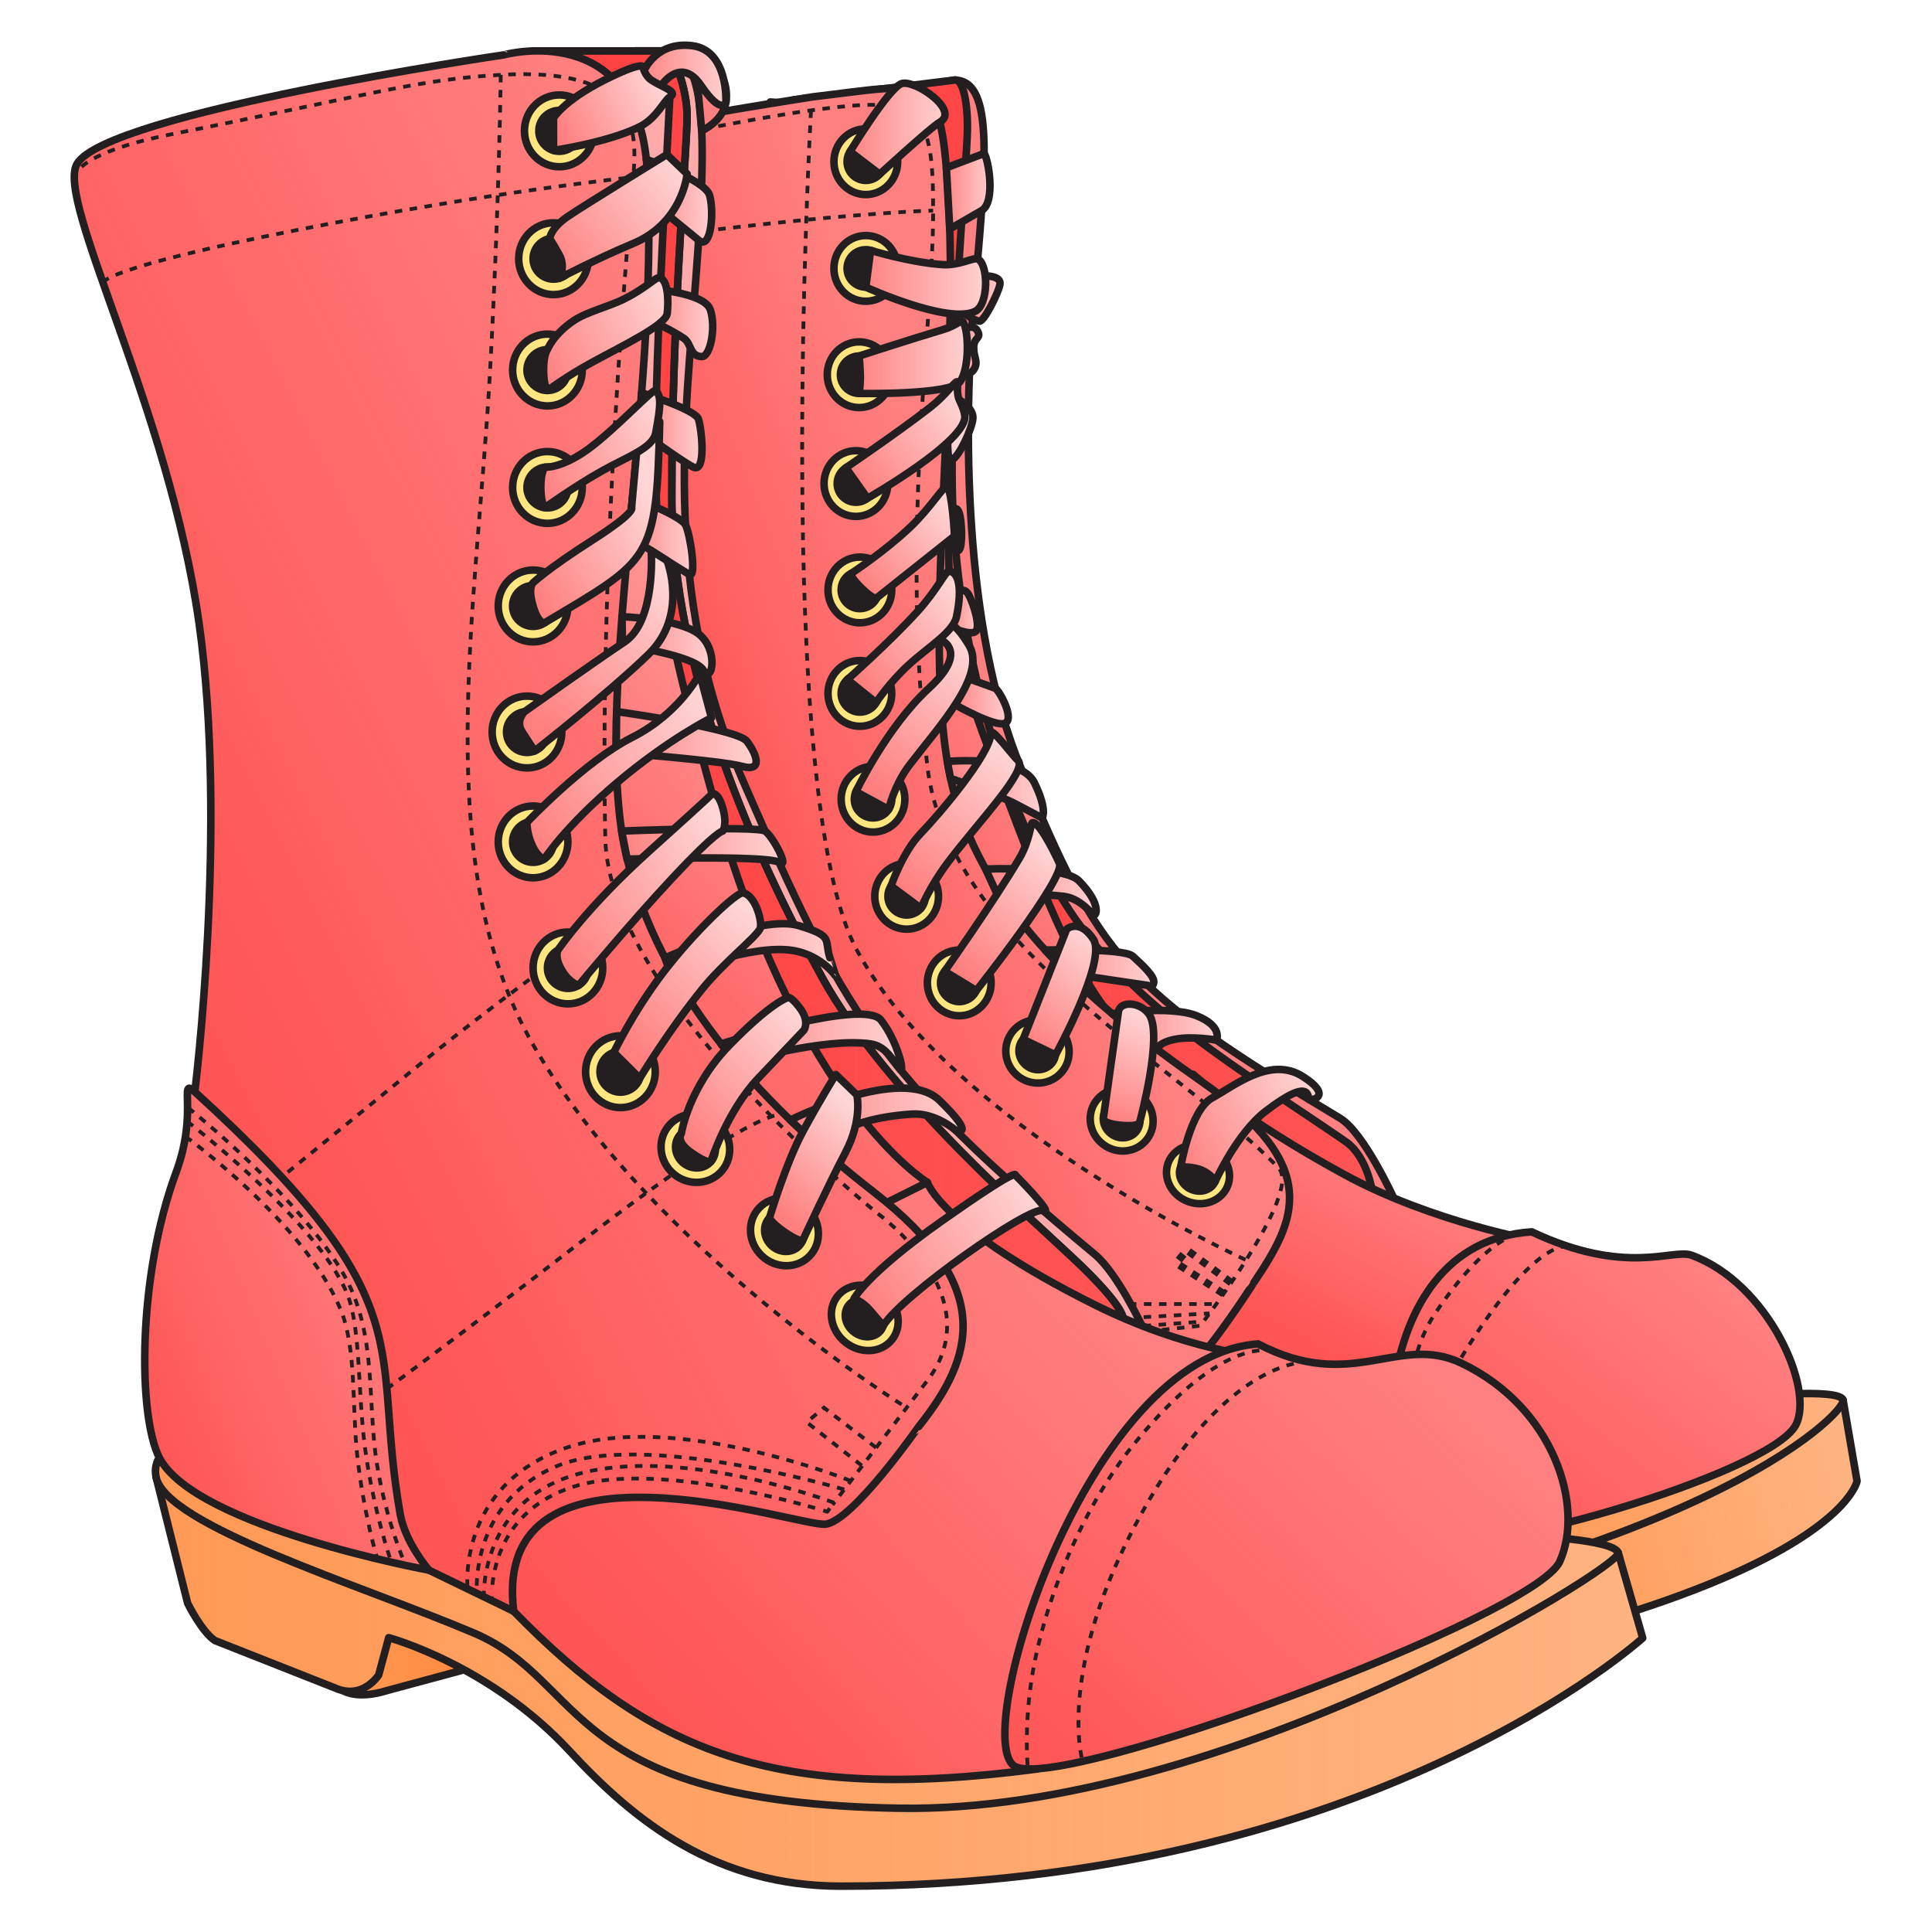 <svg xmlns="http://www.w3.org/2000/svg" xmlns:xlink="http://www.w3.org/1999/xlink" viewBox="0 0 256 256">
    <defs>
        <linearGradient id="innoGrad2">
            <stop offset="0" stop-color="#ff2a2a" stop-opacity=".502"/>
            <stop offset="1" stop-color="#ff2a2a" stop-opacity="0"/>
        </linearGradient>
        <linearGradient id="innoGrad1">
            <stop offset="0" stop-color="#ff7f2a" stop-opacity=".502"/>
            <stop offset="1" stop-color="#ff7f2a" stop-opacity="0"/>
        </linearGradient>
        <linearGradient id="linearGradient1128" x1="196.079" x2="236.37" y1="207.814" y2="197.018" gradientUnits="userSpaceOnUse" xlink:href="#innoGrad1"/>
        <linearGradient id="linearGradient1151" x1="194.625" x2="234.25" y1="191.868" y2="181.25" gradientUnits="userSpaceOnUse" xlink:href="#innoGrad1"/>
        <linearGradient id="linearGradient1197" x1="111.976" x2="180.195" y1="96.558" y2="96.558" gradientUnits="userSpaceOnUse" xlink:href="#innoGrad2"/>
        <linearGradient id="linearGradient1220" x1="187.256" x2="198.125" y1="182.18" y2="161.747" gradientUnits="userSpaceOnUse" xlink:href="#innoGrad2"/>
        <linearGradient id="linearGradient1243" x1="190.162" x2="216.335" y1="197.751" y2="164.453" gradientUnits="userSpaceOnUse" xlink:href="#innoGrad2"/>
        <linearGradient id="linearGradient1266" x1="125.831" x2="159.375" y1="107.9" y2="93.134" gradientUnits="userSpaceOnUse" xlink:href="#innoGrad2"/>
        <linearGradient id="linearGradient1289" x1="111.746" x2="146.747" y1="134.595" y2="120.954" gradientUnits="userSpaceOnUse" xlink:href="#innoGrad2"/>
        <linearGradient id="linearGradient1312" x1="129.702" x2="135.763" y1="41" y2="41" gradientUnits="userSpaceOnUse" xlink:href="#innoGrad2"/>
        <linearGradient id="linearGradient1359" x1="131.852" x2="136.929" y1="53.455" y2="53.455" gradientUnits="userSpaceOnUse" xlink:href="#innoGrad2"/>
        <linearGradient id="linearGradient1361" x1="131.645" x2="134.462" y1="59.602" y2="59.602" gradientUnits="userSpaceOnUse" xlink:href="#innoGrad2"/>
        <linearGradient id="linearGradient1363" x1="130.402" x2="132.467" y1="80.276" y2="80.276" gradientUnits="userSpaceOnUse" xlink:href="#innoGrad2"/>
        <linearGradient id="linearGradient1365" x1="130.245" x2="134.306" y1="89.783" y2="89.783" gradientUnits="userSpaceOnUse" xlink:href="#innoGrad2"/>
        <linearGradient id="linearGradient1367" x1="130.728" x2="137.886" y1="100.194" y2="100.194" gradientUnits="userSpaceOnUse" xlink:href="#innoGrad2"/>
        <linearGradient id="linearGradient1369" x1="129.811" x2="141.959" y1="110.401" y2="110.401" gradientUnits="userSpaceOnUse" xlink:href="#innoGrad2"/>
        <linearGradient id="linearGradient1371" x1="134.255" x2="148.089" y1="122.275" y2="122.275" gradientUnits="userSpaceOnUse" xlink:href="#innoGrad2"/>
        <linearGradient id="linearGradient1373" x1="141.158" x2="154.779" y1="131.156" y2="131.156" gradientUnits="userSpaceOnUse" xlink:href="#innoGrad2"/>
        <linearGradient id="linearGradient1375" x1="148.948" x2="162.125" y1="138.302" y2="138.302" gradientUnits="userSpaceOnUse" xlink:href="#innoGrad2"/>
        <linearGradient id="linearGradient1406" x1="157.388" x2="173.264" y1="154.231" y2="145.05" gradientUnits="userSpaceOnUse" xlink:href="#innoGrad2"/>
        <linearGradient id="linearGradient1467" x1="148.419" x2="153.27" y1="148.556" y2="136.542" gradientUnits="userSpaceOnUse" xlink:href="#innoGrad2"/>
        <linearGradient id="linearGradient1469" x1="139.11" x2="147.648" y1="139.403" y2="127.649" gradientUnits="userSpaceOnUse" xlink:href="#innoGrad2"/>
        <linearGradient id="linearGradient1471" x1="131.949" x2="142.644" y1="131.469" y2="117.638" gradientUnits="userSpaceOnUse" xlink:href="#innoGrad2"/>
        <linearGradient id="linearGradient1473" x1="125.727" x2="137.539" y1="122.121" y2="106.256" gradientUnits="userSpaceOnUse" xlink:href="#innoGrad2"/>
        <linearGradient id="linearGradient1475" x1="122.055" x2="132.831" y1="109.935" y2="94.342" gradientUnits="userSpaceOnUse" xlink:href="#innoGrad2"/>
        <linearGradient id="linearGradient1477" x1="120.252" x2="131.713" y1="97.736" y2="87.578" gradientUnits="userSpaceOnUse" xlink:href="#innoGrad2"/>
        <linearGradient id="linearGradient1479" x1="120.56" x2="130.902" y1="86.618" y2="77.999" gradientUnits="userSpaceOnUse" xlink:href="#innoGrad2"/>
        <linearGradient id="linearGradient1481" x1="119.54" x2="131.713" y1="74.205" y2="65.225" gradientUnits="userSpaceOnUse" xlink:href="#innoGrad2"/>
        <linearGradient id="linearGradient1483" x1="119.583" x2="133.139" y1="60.281" y2="60.281" gradientUnits="userSpaceOnUse" xlink:href="#innoGrad2"/>
        <linearGradient id="linearGradient1485" x1="120.355" x2="135.261" y1="51.57" y2="51.57" gradientUnits="userSpaceOnUse" xlink:href="#innoGrad2"/>
        <linearGradient id="linearGradient1487" x1="118.531" x2="130.544" y1="33.74" y2="33.74" gradientUnits="userSpaceOnUse" xlink:href="#innoGrad2"/>
        <linearGradient id="linearGradient1525" x1="73.423" x2="60.192" y1="212.482" y2="214.975" gradientUnits="userSpaceOnUse" xlink:href="#innoGrad1"/>
        <linearGradient id="linearGradient1548" x1="38" x2="211.501" y1="213.916" y2="213.916" gradientUnits="userSpaceOnUse" xlink:href="#innoGrad1"/>
        <linearGradient id="linearGradient1571" x1="37.94" x2="208.681" y1="205.769" y2="205.769" gradientUnits="userSpaceOnUse" xlink:href="#innoGrad1"/>
        <linearGradient id="linearGradient1594" x1="81.749" x2="151.187" y1="101.399" y2="101.399" gradientUnits="userSpaceOnUse" xlink:href="#innoGrad2"/>
        <linearGradient id="linearGradient1617" x1="99.236" x2="150.689" y1="219.405" y2="171.73" gradientUnits="userSpaceOnUse" xlink:href="#innoGrad2"/>
        <linearGradient id="linearGradient1640" x1="139.663" x2="184.443" y1="224.068" y2="176.784" gradientUnits="userSpaceOnUse" xlink:href="#innoGrad2"/>
        <linearGradient id="linearGradient1671" x1="96.091" x2="128.5" y1="126.386" y2="98.198" gradientUnits="userSpaceOnUse" xlink:href="#innoGrad2"/>
        <linearGradient id="linearGradient1694" x1="53.085" x2="132.645" y1="155.396" y2="115.243" gradientUnits="userSpaceOnUse" xlink:href="#innoGrad2"/>
        <linearGradient id="linearGradient1717" x1="38.5" x2="73.543" y1="190.166" y2="175.535" gradientUnits="userSpaceOnUse" xlink:href="#innoGrad2"/>
        <linearGradient id="linearGradient1770" x1="94.375" x2="105.131" y1="27.549" y2="27.549" gradientUnits="userSpaceOnUse" xlink:href="#innoGrad2"/>
        <linearGradient id="linearGradient1772" x1="111.597" x2="132.533" y1="148.556" y2="148.556" gradientUnits="userSpaceOnUse" xlink:href="#innoGrad2"/>
        <linearGradient id="linearGradient1774" x1="103.559" x2="125.517" y1="139.704" y2="139.704" gradientUnits="userSpaceOnUse" xlink:href="#innoGrad2"/>
        <linearGradient id="linearGradient1776" x1="97.063" x2="117.85" y1="129.043" y2="129.043" gradientUnits="userSpaceOnUse" xlink:href="#innoGrad2"/>
        <linearGradient id="linearGradient1778" x1="92.026" x2="111.724" y1="116.988" y2="116.988" gradientUnits="userSpaceOnUse" xlink:href="#innoGrad2"/>
        <linearGradient id="linearGradient1780" x1="91.39" x2="108.636" y1="104.624" y2="104.624" gradientUnits="userSpaceOnUse" xlink:href="#innoGrad2"/>
        <linearGradient id="linearGradient1782" x1="92.068" x2="103.51" y1="93.674" y2="93.674" gradientUnits="userSpaceOnUse" xlink:href="#innoGrad2"/>
        <linearGradient id="linearGradient1784" x1="92.87" x2="101.278" y1="81.004" y2="81.004" gradientUnits="userSpaceOnUse" xlink:href="#innoGrad2"/>
        <linearGradient id="linearGradient1786" x1="94.344" x2="102.352" y1="68.733" y2="68.733" gradientUnits="userSpaceOnUse" xlink:href="#innoGrad2"/>
        <linearGradient id="linearGradient1788" x1="95.086" x2="103.594" y1="56.251" y2="56.251" gradientUnits="userSpaceOnUse" xlink:href="#innoGrad2"/>
        <linearGradient id="linearGradient1790" x1="94.89" x2="103.48" y1="42.1" y2="42.1" gradientUnits="userSpaceOnUse" xlink:href="#innoGrad2"/>
        <linearGradient id="linearGradient1846" x1="85.343" x2="97.122" y1="34.214" y2="28.75" gradientUnits="userSpaceOnUse" xlink:href="#innoGrad2"/>
        <linearGradient id="linearGradient1848" x1="85.292" x2="100.124" y1="51.101" y2="38.999" gradientUnits="userSpaceOnUse" xlink:href="#innoGrad2"/>
        <linearGradient id="linearGradient1850" x1="83.379" x2="98.794" y1="61.934" y2="54.477" gradientUnits="userSpaceOnUse" xlink:href="#innoGrad2"/>
        <linearGradient id="linearGradient1852" x1="82.818" x2="97.446" y1="88.498" y2="79.413" gradientUnits="userSpaceOnUse" xlink:href="#innoGrad2"/>
        <linearGradient id="linearGradient1854" x1="82.65" x2="96.767" y1="74.578" y2="66.035" gradientUnits="userSpaceOnUse" xlink:href="#innoGrad2"/>
        <linearGradient id="linearGradient1856" x1="83.308" x2="97.203" y1="102.869" y2="85.785" gradientUnits="userSpaceOnUse" xlink:href="#innoGrad2"/>
        <linearGradient id="linearGradient1858" x1="81.719" x2="102.093" y1="116.141" y2="100.141" gradientUnits="userSpaceOnUse" xlink:href="#innoGrad2"/>
        <linearGradient id="linearGradient1860" x1="85.127" x2="104.258" y1="129.066" y2="115.243" gradientUnits="userSpaceOnUse" xlink:href="#innoGrad2"/>
        <linearGradient id="linearGradient1862" x1="93.153" x2="107.406" y1="139.945" y2="124.894" gradientUnits="userSpaceOnUse" xlink:href="#innoGrad2"/>
        <linearGradient id="linearGradient1864" x1="99.453" x2="113.166" y1="150.333" y2="136.627" gradientUnits="userSpaceOnUse" xlink:href="#innoGrad2"/>
        <linearGradient id="linearGradient1866" x1="110.945" x2="120.43" y1="159.511" y2="148.392" gradientUnits="userSpaceOnUse" xlink:href="#innoGrad2"/>
        <linearGradient id="linearGradient1868" x1="121.375" x2="141.131" y1="170.875" y2="158.171" gradientUnits="userSpaceOnUse" xlink:href="#innoGrad2"/>
    </defs>
    <g stroke-width=".875">
        <path fill="#ffb380" d="M94.31 178.633l-13.626 19.976s13.429 3.252 23.989 13.534c8.71 8.479 19.535 18.06 35.983 16.102 101.929-12.133 105.493-31.926 105.493-31.926l-1.85-10.764z"/>
        <path fill="url(#linearGradient1128)" stroke="#231f20" stroke-linejoin="round" stroke-miterlimit="10" d="M102.95 175.19l-11.928 17.487s11.756 2.847 21 11.848c7.625 7.423 17.101 15.81 31.5 14.096C232.75 208 235.87 190.673 235.87 190.673l-1.62-9.423z" transform="matrix(1.142 0 0 1.142 -23.294 -21.488)"/>
        <path fill="#ffb380" d="M231.58 185.154s12.194-1.24 12.718.401c.522 1.642-19.562 22.418-95.932 33.398-44.247 6.362-41.267-15.117-56.425-20.91-15.084-5.762 139.638-12.889 139.638-12.889z"/>
        <path fill="url(#linearGradient1151)" stroke="#231f20" stroke-linejoin="round" stroke-miterlimit="10" d="M223.116 180.899s10.675-1.086 11.134.351c.457 1.437-17.125 19.625-83.979 29.237-38.734 5.569-36.125-13.234-49.394-18.305-13.205-5.044 122.239-11.283 122.239-11.283z" transform="matrix(1.142 0 0 1.142 -23.294 -21.488)"/>
        <path fill="#ff8080" stroke="#231f20" stroke-linejoin="round" stroke-miterlimit="10" d="M131.122 28.108c4.753 0 3.656 9.983 2.275 25.709-1.22 13.869-1.324 37.755 5.456 54.1 9.102 21.941 11.836 25.583 37.021 40.639 2.77 1.655 6.237 9.264 6.237 9.264l-26.288-5.03-43.427-50.611 5.538-71.53z" transform="matrix(1.142 0 0 1.142 -23.294 -21.488)"/>
        <path fill="#f55" d="M181.978 158.465s-.524-5.021-3.65-7.179c-13.442-9.282-28.748-17.874-37.411-31.942-8.563-13.905-14.715-35.69-14.715-56.746 0-21.264 1.93-40.455 2.028-45.223.072-3.46-.514-7.015-1.739-6.755l-21.3 2.62 14.2 125.85 35.924 27.922z"/>
        <path fill="url(#linearGradient1197)" stroke="#231f20" stroke-linejoin="round" stroke-miterlimit="10" d="M179.695 157.535s-.459-4.396-3.195-6.285c-11.767-8.126-25.166-15.647-32.75-27.963-7.496-12.172-12.881-31.243-12.881-49.676 0-18.615 1.689-35.415 1.775-39.589.063-3.029-.45-6.141-1.522-5.914l-18.646 2.294 12.431 110.171 31.447 24.444z" transform="matrix(1.142 0 0 1.142 -23.294 -21.488)"/>
        <path fill="#ff8080" d="M158.195 142.433l-59.616 25.859s-19.42 10.487-1.332 27.168c18.088 16.683 34.413 22.978 69.397 18.813l37.102-49.816s-13.826-2.393-25.56-8.781c-13.63-7.42-19.991-13.243-19.991-13.243z"/>
        <path fill="url(#linearGradient1220)" stroke="#231f20" stroke-linejoin="round" stroke-miterlimit="10" d="M158.875 143.5l-52.187 22.637s-17 9.181-1.166 23.784c15.834 14.604 30.125 20.115 60.75 16.469l32.479-43.61s-12.104-2.095-22.375-7.687c-11.933-6.495-17.501-11.593-17.501-11.593z" transform="matrix(1.142 0 0 1.142 -23.294 -21.488)"/>
        <path fill="#ff8080" d="M238.015 188.9c2.57-4.828-3.712-18.885-13.829-22.53-2.482-.893-8.638 2.816-21.155-3.093-22.853 1.456-20.682 37.469-14.707 40.686 5.976 3.214 46.246-8.593 49.691-15.063z"/>
        <path fill="url(#linearGradient1243)" stroke="#231f20" stroke-linejoin="round" stroke-miterlimit="10" d="M228.75 184.178c2.25-4.227-3.25-16.532-12.106-19.723-2.173-.782-7.562 2.465-18.519-2.708-20.006 1.275-18.105 32.801-12.875 35.617 5.232 2.814 40.484-7.522 43.5-13.186z" transform="matrix(1.142 0 0 1.142 -23.294 -21.488)"/>
        <path fill="#faa" d="M158.195 142.433s-5.88-1.16-11.552-8.567c-5.129-6.702-9.715-18.663-16.436-36.84-7.016-18.976-3.328-27.706-4.666-44.965-.704-9.083-8.654-18.71-7.589-37.384l-15.85-1.156-3.427 130.789 26.703 11.97z"/>
        <path fill="url(#linearGradient1266)" stroke="#231f20" stroke-linejoin="round" stroke-miterlimit="10" d="M158.875 143.5s-5.147-1.016-10.112-7.5c-4.49-5.867-8.505-16.338-14.388-32.25-6.142-16.612-2.914-24.255-4.085-39.363-.616-7.952-7.576-16.38-6.643-32.727l-13.875-1.012-3 114.495 23.375 10.478z" transform="matrix(1.142 0 0 1.142 -23.294 -21.488)"/>
        <path fill="#ff8080" d="M153.376 184.865c-3.616.343-101.108-17.815-101.108-17.815l2.713-33.533s4.379-31.52.571-55.845C51.528 51.961 36.964 33.142 39.82 28.69c3.882-6.055 67.969-15.856 67.969-15.856 14.842-1.738 16.704-3.35 17.752 10.657 2.057 27.502-3.996 63.894.954 81.71 4.294 15.455 16.697 26.924 32.91 38.26 16.095 11.256 12.277 18.363 6.786 26.554 0 .001-9.196 14.509-12.815 14.851z"/>
        <path fill="url(#linearGradient1289)" stroke="#231f20" stroke-linejoin="round" stroke-miterlimit="10" d="M154.657 180.646c-3.166.3-88.51-15.596-88.51-15.596l2.375-29.355s3.833-27.593.5-48.888C65.499 64.299 52.75 47.825 55.25 43.926c3.398-5.3 59.5-13.88 59.5-13.88 12.993-1.522 14.623-2.933 15.54 9.329 1.801 24.076-3.498 55.934.835 71.53 3.759 13.53 14.617 23.57 28.809 33.494 14.09 9.854 10.748 16.075 5.941 23.246 0 .001-8.05 12.701-11.218 13.001z" transform="matrix(1.142 0 0 1.142 -23.294 -21.488)"/>
    </g>
    <g stroke="#231f20" stroke-linejoin="round" stroke-miterlimit="10" stroke-width=".875" transform="matrix(1.142 0 0 1.142 -23.294 -21.488)">
        <path fill="none" stroke-dasharray=".875" stroke-width=".438" d="M136.077 175.19l23.589-2.551s11.879-15.378 9.084-18.306c-10.872-11.391-38.332-25.82-40.75-46.599-3.125-26.86.582-50.759.666-63.81.084-13.051-1.425-14.018-14.167-12.302-12.742 1.716-47.167 9.542-47.167 9.542"/>
        <path fill="none" stroke-dasharray=".875" stroke-width=".438" d="M67.333 50.5s17.984-2.904 35.677-4.996c17.693-2.092 25.658-2.254 25.658-2.254"/>
        <path fill="none" stroke-dasharray=".875" stroke-width=".438" d="M114.5 31.624s-4.5 79.281 5.314 97.426c11.107 20.534 45.168 35.968 45.168 35.968M135.625 170.125h25.9M135.625 172.64l25.113-1.431M135.625 173.923l24.412-1.771"/>
        <path fill="none" stroke-dasharray=".875" d="M162.373 168.93l-5.498-3.555 1.25-1.509 5.135 3.78"/>
        <path fill="none" stroke-dasharray=".875" stroke-width=".438" d="M202.338 163.436s-3.588-1.102-11.684 11.755c-10.649 16.911-.492 22.56-.492 22.56"/>
        <path fill="none" stroke-dasharray=".875" stroke-width=".438" d="M198.125 161.747s-4.061-1.163-11.21 9.462c-5.762 8.563-2.612 25.29-2.612 25.29"/>
        <ellipse cx="120.854" cy="37.578" fill="#ffe680" rx="3.698" ry="3.813"/>
        <circle cx="120.854" cy="37.578" r="2.173" fill="#231f20"/>
        <ellipse cx="120.854" cy="49.958" fill="#ffe680" rx="3.698" ry="3.813"/>
        <circle cx="120.854" cy="49.958" r="2.173" fill="#231f20"/>
        <ellipse cx="120.083" cy="62.294" fill="#ffe680" rx="3.698" ry="3.813"/>
        <circle cx="120.083" cy="62.294" r="2.173" fill="#231f20"/>
        <ellipse cx="119.708" cy="74.922" fill="#ffe680" rx="3.698" ry="3.813"/>
        <circle cx="119.708" cy="74.922" r="2.173" fill="#231f20"/>
        <ellipse cx="120.167" cy="87.265" fill="#ffe680" rx="3.698" ry="3.813"/>
        <circle cx="120.167" cy="87.265" r="2.173" fill="#231f20"/>
        <ellipse cx="120.167" cy="99.272" fill="#ffe680" rx="3.698" ry="3.813"/>
        <circle cx="120.167" cy="99.272" r="2.173" fill="#231f20"/>
        <ellipse cx="121.692" cy="111.548" fill="#ffe680" rx="3.698" ry="3.813"/>
        <circle cx="121.692" cy="111.548" r="2.173" fill="#231f20"/>
        <ellipse cx="125.595" cy="122.813" fill="#ffe680" rx="3.698" ry="3.813"/>
        <circle cx="125.595" cy="122.813" r="2.173" fill="#231f20"/>
        <ellipse cx="131.698" cy="132.862" fill="#ffe680" rx="3.698" ry="3.813"/>
        <circle cx="131.698" cy="132.862" r="2.173" fill="#231f20"/>
        <ellipse cx="140.765" cy="140.813" fill="#ffe680" rx="3.698" ry="3.646" transform="rotate(40.412 140.768 140.827)"/>
        <ellipse cx="140.765" cy="140.813" fill="#231f20" rx="2.173" ry="2.079" transform="rotate(40.425 140.755 140.803)"/>
        <ellipse cx="150.539" cy="148.759" fill="#ffe680" rx="3.698" ry="3.559" transform="rotate(36.505 150.542 148.766)"/>
        <ellipse cx="150.54" cy="148.759" fill="#231f20" rx="2.173" ry="2.03" transform="rotate(36.515 150.542 148.748)"/>
        <ellipse cx="159.4" cy="155.05" fill="#ffe680" rx="3.698" ry="3.384" transform="rotate(22.135 159.4 155.054)"/>
        <ellipse cx="159.4" cy="155.05" fill="#231f20" rx="2.173" ry="1.93" transform="rotate(22.128 159.383 155.029)"/>
    </g>
    <g stroke-width=".875">
        <path fill="#ffd5d5" d="M130.443 20.348c.526.57 1.61 6.427-.336 7.568-1.946 1.142-4.215 2.429-4.215 2.429l-.452-8.11z"/>
        <path fill="url(#linearGradient1312)" stroke="#231f20" stroke-linejoin="round" stroke-miterlimit="10" d="M134.581 36.624c.461.5 1.409 5.627-.294 6.626-1.703.999-3.69 2.126-3.69 2.126l-.395-7.099z" transform="matrix(1.142 0 0 1.142 -23.294 -21.488)"/>
        <path fill="#ffd5d5" d="M130.596 36.57s2.182-.037 1.944 1.152c-.238 1.19-2.094 4.906-2.713 4.856-.62-.05-1.93-.966-1.93-.966zM127.991 43.596s1.075-.684 1.598.315c.524 1-.524.762-.524 2.142s.571 1.808.143 2.713c-.429.905-1.548 1.058-1.548 1.058z"/>
        <path fill="#ffd5d5" stroke="#231f20" stroke-linejoin="round" stroke-miterlimit="10" d="M131.713 65.225s1.683.945 1.568 2.154c-.115 1.209-1.552 4.337-2.409 4.791-.857.454-.38-4.334-.38-4.334z" transform="matrix(1.142 0 0 1.142 -23.294 -21.488)"/>
        <path fill="#ffd5d5" d="M126.24 67.61s.597-.657.926.438c.33 1.096.44 4.202 0 4.807-.44.605-.554-.687-.554-.687zM127.166 78.553s.639-.84 1.268.35c.63 1.19 1.584 4.235.87 4.806-.714.571-3.243-.55-3.243-.55zM131.928 91.234c.564.33 2.608 4.08 1.277 4.633-1.331.553-6.593-2.456-6.593-2.456l1.824-3.435zM125.565 100.923s9.736-.886 11.544 2.827c1.809 3.712 1.02 4.666 1.02 4.666s-1.012-.547-3.539-1.869c-2.526-1.321-8.593-3.373-8.593-3.373zM130.641 115.188s10.419-.44 12.37 1.56c1.95 1.998 2.482 3.52 2.228 4.33-.253.81-1.514-1.934-4.275-2.276-2.761-.341-8.803-.306-8.803-.306zM138.527 125.927s10.433-.279 11.622.816c1.19 1.096 2.983 2.692 2.776 3.54-.207.847-.753.334-.753.334l-10.643-1.582zM161.24 137.864s.901-1.814-2.618-3.227c-3.52-1.413-11.196-.264-11.196-.264l5.908 4.69s.21-.887 2.479-1.324c2.268-.436 5.427.125 5.427.125z"/>
        <path fill="url(#linearGradient1359)" stroke="#231f20" stroke-linejoin="round" stroke-miterlimit="10" d="M134.715 50.825s1.91-.032 1.702 1.009c-.208 1.041-1.833 4.295-2.375 4.251-.542-.044-1.69-.846-1.69-.846z" transform="matrix(1.142 0 0 1.142 -23.294 -21.488)"/>
        <path fill="url(#linearGradient1361)" stroke="#231f20" stroke-linejoin="round" stroke-miterlimit="10" d="M132.435 56.976s.941-.599 1.399.276c.458.875-.459.667-.459 1.875s.5 1.583.125 2.375-1.355.926-1.355.926z" transform="matrix(1.142 0 0 1.142 -23.294 -21.488)"/>
        <path fill="url(#linearGradient1363)" stroke="#231f20" stroke-linejoin="round" stroke-miterlimit="10" d="M130.902 77.999s.523-.576.811.383c.288.959.385 3.678 0 4.208-.385.53-.485-.601-.485-.601z" transform="matrix(1.142 0 0 1.142 -23.294 -21.488)"/>
        <path fill="url(#linearGradient1365)" stroke="#231f20" stroke-linejoin="round" stroke-miterlimit="10" d="M131.713 87.578s.559-.736 1.11.306 1.386 3.708.761 4.208c-.625.5-2.839-.481-2.839-.481z" transform="matrix(1.142 0 0 1.142 -23.294 -21.488)"/>
        <path fill="url(#linearGradient1367)" stroke="#231f20" stroke-linejoin="round" stroke-miterlimit="10" d="M135.881 98.679c.494.29 2.283 3.572 1.118 4.056-1.165.484-5.771-2.15-5.771-2.15l1.596-3.007z" transform="matrix(1.142 0 0 1.142 -23.294 -21.488)"/>
        <path fill="url(#linearGradient1369)" stroke="#231f20" stroke-linejoin="round" stroke-miterlimit="10" d="M130.311 107.161s8.523-.775 10.106 2.475c1.583 3.25.892 4.085.892 4.085s-.885-.479-3.097-1.636c-2.212-1.157-7.523-2.953-7.523-2.953z" transform="matrix(1.142 0 0 1.142 -23.294 -21.488)"/>
        <path fill="url(#linearGradient1371)" stroke="#231f20" stroke-linejoin="round" stroke-miterlimit="10" d="M134.755 119.649s9.12-.385 10.828 1.365c1.708 1.75 2.173 3.083 1.951 3.792-.222.709-1.326-1.694-3.743-1.993-2.417-.299-7.706-.268-7.706-.268z" transform="matrix(1.142 0 0 1.142 -23.294 -21.488)"/>
        <path fill="url(#linearGradient1373)" stroke="#231f20" stroke-linejoin="round" stroke-miterlimit="10" d="M141.658 129.05s9.133-.244 10.174.715c1.041.959 2.611 2.356 2.43 3.098-.181.742-.659.293-.659.293l-9.317-1.385z" transform="matrix(1.142 0 0 1.142 -23.294 -21.488)"/>
        <path fill="url(#linearGradient1375)" stroke="#231f20" stroke-linejoin="round" stroke-miterlimit="10" d="M161.541 139.5s.789-1.588-2.292-2.825-9.801-.231-9.801-.231l5.172 4.105s.184-.776 2.17-1.158c1.986-.382 4.751.109 4.751.109z" transform="matrix(1.142 0 0 1.142 -23.294 -21.488)"/>
        <path fill="#ffd5d5" d="M161.094 156.561s-.57-.943-1.806-1.466c-1.237-.524-2.792-.404-2.792-.404s1.27-7.593 4.173-9.163c2.903-1.571 7.712-5.57 11.994-2.856 3.748 2.375 1.68 3.179.887 3.089-.293-.033.541-3.328-5.79 1.528-3.826 2.935-6.666 9.272-6.666 9.272z"/>
        <path fill="url(#linearGradient1406)" stroke="#231f20" stroke-linejoin="round" stroke-miterlimit="10" d="M161.413 155.868s-.498-.826-1.581-1.284c-1.083-.458-2.444-.353-2.444-.353s1.112-6.647 3.653-8.022 6.751-4.876 10.5-2.5c3.281 2.079 1.47 2.783.776 2.704-.256-.029.474-2.913-5.068 1.338-3.35 2.569-5.836 8.117-5.836 8.117z" transform="matrix(1.142 0 0 1.142 -23.294 -21.488)"/>
        <path fill="#ffd5d5" d="M146.25 148.209s-.238.72 2.422.948c2.66.228 2.425-.533 2.425-.533s3.13-11.532 1.196-14.206c-1.196-1.653-3.837-1.778-4.046-.316-.209 1.462-1.997 14.107-1.997 14.107zM135.616 137.753l4.295 2.072s6.87-12.532 5.01-15.34c-1.86-2.808-3.527-1.33-3.527-1.33zM125.219 128.735l4.197 2.562s11.854-14.99 11.013-16.85c-.84-1.861-2.839-5.717-3.6-5.383-.226.098-.316 2.375-1.76 4.799-3.449 5.787-9.85 14.872-9.85 14.872zM118.111 117.43s1.532-4.484 3.914-6.942c2.382-2.457 9.284-10.54 9.318-13.312.011-.91 2.915 3.03 3.579 3.614 1.44 1.265-5.58 8.556-9.38 13.658-2.333 3.128-3.47 5.942-3.47 5.942zM113.453 104.928l4.345 2.363s.694-3.2 2.799-5.945c3.937-5.133 10.218-11.897 7.839-15.823-3.65-6.023-3.94-.819-3.94-.819s4.193 1.412-1.376 6.528c-5.569 5.117-9.667 13.696-9.667 13.696z"/>
        <path fill="url(#linearGradient1475)" stroke="#231f20" stroke-linejoin="round" stroke-miterlimit="10" d="M119.708 110.667l3.804 2.069s.607-2.802 2.45-5.204c3.447-4.494 8.945-10.415 6.862-13.852-3.195-5.273-3.449-.717-3.449-.717s3.671 1.236-1.204 5.715-8.463 11.989-8.463 11.989z" transform="matrix(1.142 0 0 1.142 -23.294 -21.488)"/>
        <path fill="#ffd5d5" d="M116.126 93.139s1.744-2.66 4.328-5.025c2.535-2.321 5.906-4.332 6.33-6.365.858-4.107.168-5.965-.986-6.036-.484-.029-1.557 2.464-4.24 5.404-3.707 4.065-9.236 8.954-9.236 8.954zM116.226 79.24s-.297.405-2.055-1.313c-1.758-1.718-1.285-1.954-1.285-1.954s4.355-2.856 7.759-6.09c2.715-2.577 4.59-5.737 4.897-5.377.695.81.98 6.54.98 6.54zM112.128 61.997l2.862 4.046s13.46-7.684 12.888-11.015c-.212-1.232-.792-1.922-.903-2.618-.19-1.185.137-1.899-.143-1.808-.446.142-1.454 1.784-3.57 3.424-4.349 3.371-11.134 7.971-11.134 7.971z"/>
        <path fill="#ffd5d5" d="M113.881 47.188s.122 1.316.158 2.484c.035 1.167-.158 2.482-.158 2.482s12.109.236 13.378-1.56c1.27-1.795 1.162-6.716.4-7.925-.233-.369-.824.479-2.685 1.03-4.224 1.255-11.093 3.49-11.093 3.49zM115.405 33.187s5.225 1.615 9.57 1.895c2.17.14 4.07-.991 4.614-.754 1.432.626 1.498 6.052-.331 6.942-3.618 1.762-14.495-3.208-14.495-3.208zM112.68 20.088l3.928 3s6.786-6.219 7.954-6.886c2.74-1.567-3.347-5.711-5.063-5.112-1.716.6-6.82 8.998-6.82 8.998z"/>
        <path fill="url(#linearGradient1467)" stroke="#231f20" stroke-linejoin="round" stroke-miterlimit="10" d="M148.419 148.556s-.209.63 2.12.83c2.329.2 2.123-.466 2.123-.466s2.74-10.096 1.047-12.437c-1.047-1.447-3.359-1.556-3.542-.276-.183 1.28-1.748 12.349-1.748 12.349z" transform="matrix(1.142 0 0 1.142 -23.294 -21.488)"/>
        <path fill="url(#linearGradient1469)" stroke="#231f20" stroke-linejoin="round" stroke-miterlimit="10" d="M139.11 139.403l3.76 1.814s6.013-10.971 4.385-13.429c-1.628-2.458-3.087-1.164-3.087-1.164z" transform="matrix(1.142 0 0 1.142 -23.294 -21.488)"/>
        <path fill="url(#linearGradient1471)" stroke="#231f20" stroke-linejoin="round" stroke-miterlimit="10" d="M130.008 131.508l3.674 2.243s10.377-13.122 9.641-14.751c-.736-1.629-2.485-5.004-3.152-4.712-.197.086-.276 2.079-1.54 4.201-3.019 5.066-8.623 13.019-8.623 13.019z" transform="matrix(1.142 0 0 1.142 -23.294 -21.488)"/>
        <path fill="url(#linearGradient1473)" stroke="#231f20" stroke-linejoin="round" stroke-miterlimit="10" d="M123.786 121.611s1.341-3.925 3.426-6.076 8.127-9.228 8.157-11.654c.01-.796 2.552 2.653 3.133 3.164 1.261 1.107-4.884 7.49-8.211 11.956-2.042 2.739-3.037 5.202-3.037 5.202z" transform="matrix(1.142 0 0 1.142 -23.294 -21.488)"/>
        <path fill="url(#linearGradient1477)" stroke="#231f20" stroke-linejoin="round" stroke-miterlimit="10" d="M122.048 100.347s1.527-2.328 3.789-4.399c2.219-2.032 5.17-3.792 5.542-5.572.75-3.595.146-5.222-.864-5.284-.424-.025-1.363 2.157-3.711 4.731-3.246 3.558-8.086 7.838-8.086 7.838z" transform="matrix(1.142 0 0 1.142 -23.294 -21.488)"/>
        <path fill="url(#linearGradient1479)" stroke="#231f20" stroke-linejoin="round" stroke-miterlimit="10" d="M122.136 88.179s-.26.355-1.799-1.149-1.125-1.71-1.125-1.71 3.812-2.501 6.792-5.331c2.377-2.257 4.018-5.023 4.287-4.708.608.709.858 5.725.858 5.725z" transform="matrix(1.142 0 0 1.142 -23.294 -21.488)"/>
        <path fill="url(#linearGradient1481)" stroke="#231f20" stroke-linejoin="round" stroke-miterlimit="10" d="M118.548 73.085l2.506 3.542s11.782-6.727 11.282-9.643c-.186-1.079-.693-1.683-.791-2.292-.166-1.037.12-1.662-.125-1.583-.39.125-1.273 1.562-3.125 2.998-3.807 2.951-9.747 6.978-9.747 6.978z" transform="matrix(1.142 0 0 1.142 -23.294 -21.488)"/>
        <path fill="url(#linearGradient1483)" stroke="#231f20" stroke-linejoin="round" stroke-miterlimit="10" d="M120.083 60.121s.107 1.152.138 2.174c.031 1.022-.138 2.173-.138 2.173s10.6.207 11.711-1.365c1.111-1.572 1.017-5.88.35-6.938-.204-.323-.721.419-2.35.902-3.698 1.098-9.711 3.054-9.711 3.054z" transform="matrix(1.142 0 0 1.142 -23.294 -21.488)"/>
        <path fill="url(#linearGradient1485)" stroke="#231f20" stroke-linejoin="round" stroke-miterlimit="10" d="M121.417 47.864s4.574 1.414 8.377 1.659c1.901.122 3.563-.868 4.04-.66 1.253.548 1.311 5.298-.29 6.077-3.167 1.542-12.689-2.808-12.689-2.808z" transform="matrix(1.142 0 0 1.142 -23.294 -21.488)"/>
        <path fill="url(#linearGradient1487)" stroke="#231f20" stroke-linejoin="round" stroke-miterlimit="10" d="M119.031 36.397l3.439 2.626s5.941-5.444 6.963-6.028c2.399-1.372-2.93-5-4.432-4.475-1.502.525-5.97 7.877-5.97 7.877z" transform="matrix(1.142 0 0 1.142 -23.294 -21.488)"/>
    </g>
    <g stroke-width=".875">
        <path fill="#f95" d="M45.465 224.08s1.851 1.243 5.815 0l20.525-5.54-12.137-14.136z"/>
        <path fill="url(#linearGradient1525)" stroke="#231f20" stroke-linejoin="round" stroke-miterlimit="10" d="M60.192 214.975s1.62 1.088 5.09 0l17.968-4.85-10.625-12.375z" transform="matrix(1.142 0 0 1.142 -23.294 -21.488)"/>
        <path fill="#ffb380" d="M20.686 195.74l4.189 16.753s1.824 3.741 3.618 4.951l16.353 6.458c3.4 1.206 5.35-1.889 5.35-1.889l1.334-4.95s13.428 3.613 23.99 15.04C84.23 241.53 94.938 250 111.502 250c70.11 0 106.237-32.888 106.237-32.888l-3.236-11.282z"/>
        <path fill="url(#linearGradient1548)" stroke="#231f20" stroke-linejoin="round" stroke-miterlimit="10" d="M38.5 190.166l3.667 14.666s1.597 3.275 3.167 4.334l14.316 5.653c2.976 1.056 4.684-1.653 4.684-1.653l1.167-4.334s11.755 3.163 21 13.167c7.625 8.251 17 15.667 31.5 15.667 61.375 0 93-28.791 93-28.791l-2.833-9.876z" transform="matrix(1.142 0 0 1.142 -23.294 -21.488)"/>
        <path fill="#ffb380" d="M202.317 203.547s11.662.459 12.186 2.283c.523 1.825-52.453 34.556-95.29 33.842-44.7-.744-41.268-16.802-56.426-23.239-15.085-6.405-40.865-14.21-42.101-20.693-4.284-22.464 181.631 7.807 181.631 7.807z"/>
        <path fill="url(#linearGradient1571)" stroke="#231f20" stroke-linejoin="round" stroke-miterlimit="10" d="M197.5 197s10.209.402 10.667 1.999c.458 1.597-45.917 30.251-83.417 29.626-39.129-.652-36.125-14.709-49.395-20.344-13.205-5.607-35.773-12.44-36.855-18.115-3.75-19.666 159 6.834 159 6.834z" transform="matrix(1.142 0 0 1.142 -23.294 -21.488)"/>
        <path fill="#faa" stroke="#231f20" stroke-linejoin="round" stroke-miterlimit="10" d="M97.375 24.718c5.667 0 4.881 12.305 3.5 29.782-1.219 15.415-3.205 34.457 5.875 55.253 11.531 26.411 15.166 33.412 40.686 54.619 2.584 2.147 5.46 8.268 5.46 8.268l-29.592-8.14-43.428-56.25 5.801-83.268z" transform="matrix(1.142 0 0 1.142 -23.294 -21.488)"/>
        <path fill="#f55" stroke="#231f20" stroke-linejoin="round" stroke-miterlimit="10" d="M150.689 171.73s.143-1.22-4.857-6.056-22.415-19.674-29.999-33.361c-7.497-13.529-17.486-35.328-17.486-55.813 0-20.689 1.69-39.361 1.776-44 .063-3.367-1.677-8.034-2.749-7.782l-15.125.012 10.136 126.192 31.448 27.167z" transform="matrix(1.142 0 0 1.142 -23.294 -21.488)"/>
        <path fill="url(#linearGradient1594)" stroke="#231f20" stroke-linejoin="round" stroke-miterlimit="10" d="M150.689 171.73s.143-1.22-4.857-6.056-22.415-19.674-29.999-33.361c-7.497-13.529-17.486-35.328-17.486-55.813 0-20.689 1.69-39.361 1.776-44 .063-3.367-1.677-8.034-2.749-7.782l-15.125.012 10.136 126.192 31.448 27.167z" transform="matrix(1.142 0 0 1.142 -23.294 -21.488)"/>
        <path fill="#ff8080" d="M122.925 156.712l-53.5 26.654s-19.419 11.656-1.332 30.198c18.086 18.542 34.413 25.537 69.397 20.909l29.272-54.723s-9.567-.762-21.752-6.854c-20.37-10.185-22.085-16.184-22.085-16.184z"/>
        <path fill="url(#linearGradient1617)" stroke="#231f20" stroke-linejoin="round" stroke-miterlimit="10" d="M128 156l-46.833 23.333s-17 10.204-1.167 26.436 30.125 22.356 60.75 18.304l25.625-47.905s-8.375-.667-19.042-6C129.501 161.252 128 156 128 156z" transform="matrix(1.142 0 0 1.142 -23.294 -21.488)"/>
        <path fill="#ff8080" d="M206.744 206.974c3.284-7.283-.714-20.371-12.994-26.273-8.364-4.021-14.471 3.998-26.988-2.57-22.853 1.62-38.246 52.4-32.27 55.973 5.975 3.573 68.968-19.848 72.252-27.13z"/>
        <path fill="url(#linearGradient1640)" stroke="#231f20" stroke-linejoin="round" stroke-miterlimit="10" d="M201.375 200c2.875-6.375-.625-17.833-11.375-23-7.322-3.52-12.668 3.5-23.625-2.25-20.006 1.419-33.481 45.872-28.25 49 5.231 3.128 60.375-17.375 63.25-23.75z" transform="matrix(1.142 0 0 1.142 -23.294 -21.488)"/>
        <path fill="#faa" d="M122.925 156.712s-17.135-10.28-28.273-50.547c-9.075-32.806-8.946-33.344-5.854-93.527l-15.85-1.285-3.427 145.359 26.702 13.303z"/>
        <path fill="url(#linearGradient1671)" stroke="#231f20" stroke-linejoin="round" stroke-miterlimit="10" d="M128 156s-15-9-24.75-44.25c-7.944-28.719-7.831-29.19-5.125-81.875L84.25 28.75l-3 127.25 23.375 11.646z" transform="matrix(1.142 0 0 1.142 -23.294 -21.488)"/>
        <path fill="#ff8080" d="M109.408 202.023c-3.618.381-44.362-13.664-41.315 11.54l-11.233-5.447-33.747-26.13 2.713-37.268s4.379-35.031.571-62.067C22.373 54.077 7.358 26.678 10.214 21.73 14.096 14.999 66.76 7.284 66.76 7.284S84.657 2.308 85.799 22.68c1.716 30.592-7.616 71.396-2.665 91.195 4.294 17.177 16.536 31.57 32.747 44.169 16.096 12.51 13.245 21.842 5.903 31.033-.001 0-8.76 12.564-12.376 12.946z"/>
        <path fill="url(#linearGradient1694)" stroke="#231f20" stroke-linejoin="round" stroke-miterlimit="10" d="M116.167 195.666C113 196 77.333 183.704 80 205.769L70.167 201l-29.542-22.875L43 145.5s3.833-30.667.5-54.334c-3.523-25.015-16.667-49-14.167-53.333 3.398-5.891 49.5-12.645 49.5-12.645S94.5 20.832 95.5 38.666c1.502 26.781-6.667 62.501-2.333 79.834 3.759 15.037 14.476 27.637 28.667 38.666 14.09 10.952 11.594 19.121 5.167 27.167-.001 0-7.668 10.999-10.834 11.333z" transform="matrix(1.142 0 0 1.142 -23.294 -21.488)"/>
        <path fill="#ff8080" d="M25.826 144.718c-2.24-2.042.492 2.64-2.475 10.66-5.14 13.9-5.06 32.277-2.229 37.817 4.704 9.21 35.738 14.921 35.738 14.921s-3.132-3.61-3.807-7.425c-4-22.564 3.807-27.7-27.227-55.973z"/>
        <path fill="url(#linearGradient1717)" stroke="#231f20" stroke-linejoin="round" stroke-miterlimit="10" d="M43 145.5c-1.961-1.787.43 2.312-2.167 9.333-4.5 12.167-4.429 28.255-1.951 33.105C43 196 70.167 201 70.167 201s-2.742-3.161-3.333-6.5c-3.501-19.753 3.333-24.249-23.834-49z" transform="matrix(1.142 0 0 1.142 -23.294 -21.488)"/>
    </g>
    <g stroke-width=".875" transform="matrix(1.142 0 0 1.142 -23.294 -21.488)">
        <g>
            <g fill="none" stroke="#231f20" stroke-linejoin="round" stroke-width=".438">
                <path d="M29.021 39.375s0-.17.175-.461"/>
                <path stroke-dasharray=".878,.878" d="M29.855 38.166c1.157-1.007 3.921-2.483 10.52-3.791C63.81 29.732 68.692 28.058 78.5 27.5c15.875-.903 15.855 6.258 15.375 11.875-.48 5.617-3.936 42.42-3.25 76.648.375 18.727 31.625 43.602 31.625 43.602S135.477 169.202 128 179l-11.003 14.419"/>
                <path d="M116.688 193.823l-.303.397s-.166-.053-.474-.146"/>
                <path stroke-dasharray=".866,.866" d="M114.965 193.796c-4.669-1.343-19.734-5.248-28.215-2.421-8.153 2.718-9.186 9.6-9.279 12.178"/>
                <path d="M77.463 204.051c.002.317.018.496.018.496"/>
            </g>
        </g>
        <path fill="none" stroke="#231f20" stroke-dasharray=".875" stroke-linejoin="round" stroke-miterlimit="10" stroke-width=".438" d="M32.351 51.633S32 50.008 54.875 45.504s39-6.129 39-6.129"/>
        <path fill="none" stroke="#231f20" stroke-dasharray=".875" stroke-linejoin="round" stroke-miterlimit="10" stroke-width=".438" d="M78.5 27.5s-.193 15.458-1.25 34.5c-1.549 27.911-7.083 57.166 5.125 78.25 13.655 23.583 43.22 41.902 43.22 41.902M172.249 176.834s-9.292-.666-19.354 17.5-6.89 28.854-6.89 28.854"/>
        <path fill="none" stroke="#231f20" stroke-dasharray=".875" stroke-linejoin="round" stroke-miterlimit="10" stroke-width=".438" d="M168.254 175.636s-5.665-2.314-16.253 10.698c-5.805 7.134-9.85 17.017-11.501 25.041-1.441 7.011-.837 12.693-.837 12.693"/>
        <path fill="none" stroke="#231f20" stroke-dasharray=".875" stroke-miterlimit="10" stroke-width=".438" d="M65.282 179.951s7.971-5.813 22.847-17.284c20.552-15.848 23.274-14.564 23.274-14.564M94.629 123.287s-13.941 9.545-25.962 19.379c-12.021 9.834-15.582 12.73-15.582 12.73M119.117 190.642S98.634 182.41 86 186.834c-12.634 4.424-11.348 16.341-11.348 16.341"/>
        <path fill="none" stroke="#231f20" stroke-dasharray=".875" stroke-miterlimit="10" stroke-width=".438" d="M118.353 191.642s-23.52-6.975-33.52-2.642c-10 4.333-9.101 14.699-9.101 14.699"/>
        <path fill="none" stroke="#231f20" stroke-dasharray=".875" stroke-miterlimit="10" stroke-width=".438" d="M117.181 193.178s-16.923-6.427-29.052-3.511C76 192.583 76.54 204.091 76.54 204.091M122.057 186.789L116 182.152l-2 1.681 6.439 5.075M42.208 147.332s12.626 10.043 17.96 19.168c4.081 6.981 2.749 14.846 4 22.408 1.113 6.722 3.308 11.543 3.308 11.543"/>
        <path fill="none" stroke="#231f20" stroke-dasharray=".875" stroke-miterlimit="10" stroke-width=".438" d="M42.109 148.924s15.143 11.661 18.56 19.994c1.6 3.903 1.23 11.488 2.083 17.916.967 7.296 3.046 13.245 3.046 13.245"/>
        <path fill="none" stroke="#231f20" stroke-dasharray=".875" stroke-miterlimit="10" stroke-width=".438" d="M41.916 150.681s13.836 9.987 18.003 20.07c1.843 4.46 1.322 11.326 1.917 16.83.749 6.939 2.346 12.119 2.346 12.119"/>
        <ellipse cx="85.292" cy="33.999" fill="#ffe680" stroke="#231f20" stroke-linejoin="round" stroke-miterlimit="10" rx="4.042" ry="4.167"/>
        <circle cx="85.292" cy="33.999" r="2.375" fill="#231f20" stroke="#231f20" stroke-linejoin="round" stroke-miterlimit="10"/>
        <ellipse cx="84.623" cy="48.832" fill="#ffe680" stroke="#231f20" stroke-linejoin="round" stroke-miterlimit="10" rx="4.042" ry="4.167"/>
        <circle cx="84.624" cy="48.832" r="2.375" fill="#231f20" stroke="#231f20" stroke-linejoin="round" stroke-miterlimit="10"/>
        <ellipse cx="83.917" cy="61.75" fill="#ffe680" stroke="#231f20" stroke-linejoin="round" stroke-miterlimit="10" rx="4.042" ry="4.167"/>
        <circle cx="83.917" cy="61.75" r="2.375" fill="#231f20" stroke="#231f20" stroke-linejoin="round" stroke-miterlimit="10"/>
        <ellipse cx="83.917" cy="75.375" fill="#ffe680" stroke="#231f20" stroke-linejoin="round" stroke-miterlimit="10" rx="4.042" ry="4.167"/>
        <circle cx="83.917" cy="75.375" r="2.375" fill="#231f20" stroke="#231f20" stroke-linejoin="round" stroke-miterlimit="10"/>
        <ellipse cx="82.249" cy="89.125" fill="#ffe680" stroke="#231f20" stroke-linejoin="round" stroke-miterlimit="10" rx="4.042" ry="4.167"/>
        <circle cx="82.249" cy="89.125" r="2.375" fill="#231f20" stroke="#231f20" stroke-linejoin="round" stroke-miterlimit="10"/>
        <ellipse cx="81.542" cy="103.75" fill="#ffe680" stroke="#231f20" stroke-linejoin="round" stroke-miterlimit="10" rx="4.042" ry="4.167"/>
        <circle cx="81.542" cy="103.75" r="2.375" fill="#231f20" stroke="#231f20" stroke-linejoin="round" stroke-miterlimit="10"/>
        <ellipse cx="82.249" cy="116.5" fill="#ffe680" stroke="#231f20" stroke-linejoin="round" stroke-miterlimit="10" rx="4.042" ry="4.167"/>
        <circle cx="82.249" cy="116.5" r="2.375" fill="#231f20" stroke="#231f20" stroke-linejoin="round" stroke-miterlimit="10"/>
        <ellipse cx="86.291" cy="131.125" fill="#ffe680" stroke="#231f20" stroke-linejoin="round" stroke-miterlimit="10" rx="4.042" ry="4.167"/>
        <circle cx="86.291" cy="131.125" r="2.375" fill="#231f20" stroke="#231f20" stroke-linejoin="round" stroke-miterlimit="10"/>
        <ellipse cx="92.385" cy="143.165" fill="#ffe680" stroke="#231f20" stroke-linejoin="round" stroke-miterlimit="10" rx="4.042" ry="4.167"/>
        <circle cx="92.385" cy="143.165" r="2.375" fill="#231f20" stroke="#231f20" stroke-linejoin="round" stroke-miterlimit="10"/>
        <ellipse cx="101.08" cy="152.044" fill="#ffe680" stroke="#231f20" stroke-linejoin="round" stroke-miterlimit="10" rx="4.042" ry="3.904" transform="rotate(40.555 101.078 152.044)"/>
        <ellipse cx="101.08" cy="152.044" fill="#231f20" stroke="#231f20" stroke-linejoin="round" stroke-miterlimit="10" rx="2.375" ry="2.224" transform="rotate(40.559 101.086 152.058)"/>
        <ellipse cx="111.406" cy="161.747" fill="#ffe680" stroke="#231f20" stroke-linejoin="round" stroke-miterlimit="10" rx="4.042" ry="3.823" transform="rotate(43.44 111.408 161.763)"/>
        <ellipse cx="111.406" cy="161.747" fill="#231f20" stroke="#231f20" stroke-linejoin="round" stroke-miterlimit="10" rx="2.375" ry="2.179" transform="rotate(43.44 111.402 161.738)"/>
        <ellipse cx="120.736" cy="171.731" fill="#ffe680" stroke="#231f20" stroke-linejoin="round" stroke-miterlimit="10" rx="4.042" ry="3.616" transform="rotate(39.331 120.736 171.732)"/>
        <ellipse cx="120.736" cy="171.731" fill="#231f20" stroke="#231f20" stroke-linejoin="round" stroke-miterlimit="10" rx="2.375" ry="2.06" transform="rotate(39.331 120.73 171.713)"/>
    </g>
    <g stroke-width=".875">
        <path fill="#ff8080" stroke="#231f20" stroke-linejoin="round" stroke-miterlimit="10" d="M101.818 33.999s2.474-1.126 2.807-3.312c.333-2.186-.792-3.978-1.75-4.519-.958-.541-1.588 1.984-1.588 1.984z" transform="matrix(1.142 0 0 1.142 -23.294 -21.488)"/>
        <path fill="#ffd5d5" d="M85.38 9.35l-.295 2.574 2.567-.571s2.574-3.998 5.287 0 3.284 2.214 3.284 2.214.357-6.854-4.427-7.497c-4.784-.643-6.415 3.28-6.415 3.28zM104.758 148.463s14.788-7.453 19.786-2.598c4.997 4.854 2.203 4.018 2.203 4.018s-2.677-2.435-5.892-2.215c-10.097.69-12.05 4.527-12.05 4.527zM97.632 140.889s11.577-3.435 17.801-2.518c2.075.305 2.993 2.35 3.825 3.31.762.881-.188-3.516-2.473-6.46-2.285-2.943-21.209 3.146-21.209 3.146zM88.156 126.974s12.668-5.816 17.714-4.287c4.706 1.427 3.348 1.788 4.133 4.254.785 2.466.786 2.465.786 2.465s-2.142-3.25-6.656-3.528c-6-.37-15.139 3.544-15.139 3.544zM82.402 110.155s17.933-.714 19.004 0c1.07.714 3.36 5.135 1.86 4.149-1.5-.986-20.132-.429-20.132-.429zM81.736 94.313s15.987 2.245 17.272 3.942c1.285 1.698 2.195 4.102-.643 3.323-2.839-.779-16.69-1.839-16.69-1.839zM82.515 85.524s9.496 1.293 10.71 3.292c1.212 2 2.062-2.713-.612-4.784-2.674-2.07-10.163-2.284-10.163-2.284zM90.86 69.566c.644 1.215 1.512 7.155.511 6.585-1-.57-8.005-5.054-8.005-5.054l.48-5.199s6.372 2.455 7.015 3.668zM85.05 52.061s7.095 2.2 7.528 3.485c.433 1.285 1.075 7.282-.71 6.354-1.784-.927-6.818-4.665-6.818-4.665zM85.896 38.27s7.471.428 8.257 2.784c.786 2.357-.005 6.2-1.098 6.212-1.63.017-1.41-1.753-2.398-2.412-2.14-1.433-4.76-2.475-4.76-2.475v-4.11zM85.673 21.124s7.74 2.726 8.371 4.725c.63 1.999.275 7.423-1.439 5.995-1.713-1.428-6.65-5.418-6.65-5.418s.344-1.22.415-2.935c.071-1.714-.697-2.367-.697-2.367z"/>
        <path fill="url(#linearGradient1770)" stroke="#231f20" stroke-linejoin="round" stroke-miterlimit="10" d="M95.134 26.997l-.259 2.253 2.247-.5s2.253-3.5 4.628 0 2.875 1.938 2.875 1.938.313-6-3.875-6.563c-4.188-.563-5.616 2.872-5.616 2.872z" transform="matrix(1.142 0 0 1.142 -23.294 -21.488)"/>
        <path fill="url(#linearGradient1772)" stroke="#231f20" stroke-linejoin="round" stroke-miterlimit="10" d="M112.097 148.779s12.945-6.525 17.32-2.275 1.929 3.518 1.929 3.518-2.344-2.132-5.158-1.939c-8.839.604-10.549 3.963-10.549 3.963z" transform="matrix(1.142 0 0 1.142 -23.294 -21.488)"/>
        <path fill="url(#linearGradient1774)" stroke="#231f20" stroke-linejoin="round" stroke-miterlimit="10" d="M105.859 142.148s10.134-3.007 15.583-2.204c1.816.267 2.62 2.057 3.348 2.898.667.771-.165-3.078-2.165-5.655-2-2.577-18.566 2.753-18.566 2.753z" transform="matrix(1.142 0 0 1.142 -23.294 -21.488)"/>
        <path fill="url(#linearGradient1776)" stroke="#231f20" stroke-linejoin="round" stroke-miterlimit="10" d="M97.563 129.967s11.09-5.092 15.507-3.753c4.12 1.249 2.931 1.565 3.618 3.724.687 2.159.688 2.158.688 2.158s-1.875-2.846-5.826-3.089c-5.252-.323-13.253 3.103-13.253 3.103z" transform="matrix(1.142 0 0 1.142 -23.294 -21.488)"/>
        <path fill="url(#linearGradient1778)" stroke="#231f20" stroke-linejoin="round" stroke-miterlimit="10" d="M92.526 115.243s15.699-.625 16.636 0c.937.625 2.941 4.495 1.628 3.632s-17.623-.375-17.623-.375z" transform="matrix(1.142 0 0 1.142 -23.294 -21.488)"/>
        <path fill="url(#linearGradient1780)" stroke="#231f20" stroke-linejoin="round" stroke-miterlimit="10" d="M91.943 101.375s13.995 1.965 15.12 3.451 1.922 3.591-.563 2.909c-2.485-.682-14.61-1.61-14.61-1.61z" transform="matrix(1.142 0 0 1.142 -23.294 -21.488)"/>
        <path fill="url(#linearGradient1782)" stroke="#231f20" stroke-linejoin="round" stroke-miterlimit="10" d="M92.625 93.681s8.313 1.132 9.375 2.882c1.062 1.75 1.806-2.375-.535-4.188-2.341-1.813-8.897-2-8.897-2z" transform="matrix(1.142 0 0 1.142 -23.294 -21.488)"/>
        <path fill="url(#linearGradient1784)" stroke="#231f20" stroke-linejoin="round" stroke-miterlimit="10" d="M99.931 79.711c.563 1.063 1.323 6.263.447 5.764-.876-.499-7.008-4.424-7.008-4.424l.42-4.551s5.578 2.149 6.141 3.211z" transform="matrix(1.142 0 0 1.142 -23.294 -21.488)"/>
        <path fill="url(#linearGradient1786)" stroke="#231f20" stroke-linejoin="round" stroke-miterlimit="10" d="M94.844 64.387s6.211 1.925 6.59 3.05c.379 1.125.941 6.375-.621 5.563-1.562-.812-5.969-4.084-5.969-4.084z" transform="matrix(1.142 0 0 1.142 -23.294 -21.488)"/>
        <path fill="url(#linearGradient1788)" stroke="#231f20" stroke-linejoin="round" stroke-miterlimit="10" d="M95.585 52.313s6.54.375 7.228 2.438c.688 2.063-.004 5.428-.961 5.438-1.427.015-1.235-1.535-2.099-2.112-1.874-1.254-4.167-2.166-4.167-2.166v-3.598z" transform="matrix(1.142 0 0 1.142 -23.294 -21.488)"/>
        <path fill="url(#linearGradient1790)" stroke="#231f20" stroke-linejoin="round" stroke-miterlimit="10" d="M95.39 37.304s6.776 2.386 7.328 4.136c.552 1.75.24 6.498-1.26 5.248s-5.822-4.743-5.822-4.743.302-1.068.364-2.569-.61-2.072-.61-2.072z" transform="matrix(1.142 0 0 1.142 -23.294 -21.488)"/>
        <path fill="#ffd5d5" d="M73.374 15.637v4.306s7.346-1.082 11.467-3.169c2.212-1.12 3.243-3.51 3.945-3.912 1.21-.692-1.002-1.29-2.416-2.223-.937-.62-1.142-1.785-1.142-1.785s-.072-.786-5.283 1.856c-5.212 2.642-6.571 4.927-6.571 4.927zM72.864 31.629s.394.571 1.274 2.142c.88 1.57 0 3.114 0 3.114s5.086-2.646 9.805-4.614c6.568-2.738 7.138-9.21 7.138-9.21l-2.685-2.57s-10.794 6.626-13.115 8.197c-2.32 1.57-2.417 2.941-2.417 2.941zM72.567 46.336s-.508.571-.508 2.713c0 2.142.508 2.713.508 2.713s2.57-1.907 5.879-3.712c4.386-2.393 9.832-4.991 9.995-6.498.286-2.642-.172-5.131-1.357-4.667-.39.152-1.937 1.565-4.473 2.808-1.979.97-4.81 1.647-6.524 2.787-2.763 1.84-3.52 3.856-3.52 3.856zM70.662 77.25s-.737.558 0 3.071 1.551 2.22 1.551 2.22c14.12-8.43 14.8-8.075 15.238-26.638l-2.847 1.579-.887 9.81s.725.533-5.2 4.318c-5.926 3.784-7.855 5.64-7.855 5.64z"/>
        <path fill="url(#linearGradient1852)" stroke="#231f20" stroke-linejoin="round" stroke-miterlimit="10" d="M82.249 86.438s-.645.488 0 2.688 1.358 1.944 1.358 1.944C95.968 83.689 96.563 84 96.946 67.75l-2.492 1.382-.777 8.588s.635.467-4.552 3.78c-5.187 3.313-6.876 4.938-6.876 4.938z" transform="matrix(1.142 0 0 1.142 -23.294 -21.488)"/>
        <path fill="#ffd5d5" d="M72.213 61.934s-.522.537-.522 2.68c0 2.141.522 2.678.522 2.678s3.853-2.785 7.618-4.893c3.383-1.891 6.696-3.002 7.08-4.996.814-4.213.615-4.999 0-5.64-.309-.325-5.287 5.098-8.921 7.75-3.558 2.599-5.777 2.421-5.777 2.421zM69.52 94.338s-1.247 1.207-.285 2.688l1.634 2.515s9.702-7.592 15.073-12.796c5.371-5.203 2.472-12.435 2.472-12.435l-2.088-1.326s.621 9.334-3.526 12.095c-4.266 2.842-13.28 9.26-13.28 9.26zM69.854 109.002s-.063 1.435.719 3.094c.781 1.658 1.57 1.765 1.57 1.765s2.748-4.298 9.646-10.125c6.899-5.827 12.52-8.593 12.52-8.593l-1.57-5.849s-2.587 5.233-8.94 8.445c-6.354 3.212-13.945 11.263-13.945 11.263zM73.95 125.945s-.497.914.52 2.638c1.018 1.723 2.231 2.018 2.231 2.018s6.567-7.95 12.453-14.25c5.886-6.301 6.65-6.196 6.65-6.196s.632-.853 0-3.063c-.633-2.209-1.415-1.875-1.415-1.875s.191-.053-8.234 7.515c-8.424 7.568-12.205 13.213-12.205 13.213zM81.366 139.49l3.438 3.427s3.798-6.303 8.35-11.907c2.752-3.39 6.77-6.525 7.567-7.853.429-.714-.514-4.473-2.22-4.807-.854-.167-6.489 5.19-10.56 10.518-4.07 5.326-6.575 10.621-6.575 10.621zM90.315 150.239s-.851 1.012 1.338 2.546c2.19 1.534 2.581 1.172 2.581 1.172s2.134-6.687 6.273-11.04l6.072-6.39s.782-1.164-.576-2.948c-1.357-1.784-1.646-1.318-1.646-1.318s-2.136.604-7.634 6.245c-5.498 5.64-6.408 11.733-6.408 11.733zM102 161.411s.178.622 1.969 1.866c1.791 1.244 2.414 1.179 2.414 1.179s3.348-7.247 5.67-11.671c2.32-4.424 1.52-7.664 1.52-7.664l-2.785-2.689s-2.129 3.396-4.385 7.588c-2.256 4.193-4.403 11.391-4.403 11.391zM115.357 173.704l1.726 2.016c2.343-3.943 19.455-15.974 21.169-15.26 1.713.714-3.682-4.724-3.682-4.724s.492-1.094-9.646 6.046c-10.138 7.139-11.744 10.396-11.744 10.396s1.008.162 2.177 1.526z"/>
        <path fill="url(#linearGradient1846)" stroke="#231f20" stroke-linejoin="round" stroke-miterlimit="10" d="M84.623 32.5v3.77s6.431-.947 10.038-2.774c1.937-.981 2.839-3.073 3.454-3.425 1.059-.606-.877-1.129-2.115-1.946-.82-.542-1-1.563-1-1.563s-.063-.688-4.625 1.625C85.813 30.5 84.623 32.5 84.623 32.5z" transform="matrix(1.142 0 0 1.142 -23.294 -21.488)"/>
        <path fill="url(#linearGradient1848)" stroke="#231f20" stroke-linejoin="round" stroke-miterlimit="10" d="M84.177 46.5s.345.5 1.115 1.875 0 2.726 0 2.726 4.452-2.316 8.583-4.039c5.75-2.397 6.249-8.063 6.249-8.063l-2.351-2.25s-9.449 5.801-11.48 7.176C84.262 45.3 84.177 46.5 84.177 46.5z" transform="matrix(1.142 0 0 1.142 -23.294 -21.488)"/>
        <path fill="url(#linearGradient1850)" stroke="#231f20" stroke-linejoin="round" stroke-miterlimit="10" d="M83.917 59.375s-.445.5-.445 2.375.445 2.375.445 2.375 2.25-1.67 5.146-3.25c3.84-2.095 8.607-4.369 8.75-5.688.25-2.313-.151-4.492-1.188-4.086-.341.133-1.696 1.37-3.916 2.458-1.732.85-4.21 1.442-5.711 2.44-2.419 1.611-3.081 3.376-3.081 3.376z" transform="matrix(1.142 0 0 1.142 -23.294 -21.488)"/>
        <path fill="url(#linearGradient1854)" stroke="#231f20" stroke-linejoin="round" stroke-miterlimit="10" d="M83.607 73.03s-.457.47-.457 2.345c0 1.875.457 2.345.457 2.345s3.373-2.438 6.669-4.283c2.961-1.656 5.861-2.628 6.198-4.374.712-3.688.538-4.376 0-4.938-.271-.284-4.629 4.464-7.81 6.786-3.115 2.274-5.057 2.119-5.057 2.119z" transform="matrix(1.142 0 0 1.142 -23.294 -21.488)"/>
        <path fill="url(#linearGradient1856)" stroke="#231f20" stroke-linejoin="round" stroke-miterlimit="10" d="M81.25 101.397s-1.092 1.056-.25 2.353l1.43 2.201s8.493-6.646 13.195-11.201c4.702-4.555 2.164-10.886 2.164-10.886l-1.828-1.161s.544 8.171-3.086 10.588c-3.735 2.488-11.625 8.106-11.625 8.106z" transform="matrix(1.142 0 0 1.142 -23.294 -21.488)"/>
        <path fill="url(#linearGradient1858)" stroke="#231f20" stroke-linejoin="round" stroke-miterlimit="10" d="M81.542 114.234s-.055 1.256.629 2.708c.684 1.452 1.375 1.545 1.375 1.545s2.405-3.762 8.444-8.863c6.039-5.101 10.959-7.523 10.959-7.523l-1.373-5.12s-2.265 4.581-7.827 7.393c-5.562 2.812-12.207 9.86-12.207 9.86z" transform="matrix(1.142 0 0 1.142 -23.294 -21.488)"/>
        <path fill="url(#linearGradient1860)" stroke="#231f20" stroke-linejoin="round" stroke-miterlimit="10" d="M85.127 129.066s-.435.8.456 2.309c.891 1.509 1.953 1.767 1.953 1.767s5.748-6.959 10.901-12.475 5.821-5.424 5.821-5.424.554-.747 0-2.681c-.554-1.934-1.238-1.642-1.238-1.642s.167-.046-7.208 6.579-10.685 11.567-10.685 11.567z" transform="matrix(1.142 0 0 1.142 -23.294 -21.488)"/>
        <path fill="url(#linearGradient1862)" stroke="#231f20" stroke-linejoin="round" stroke-miterlimit="10" d="M91.619 140.923l3.01 3.001s3.325-5.518 7.309-10.424c2.41-2.968 5.927-5.712 6.625-6.875.375-.625-.45-3.915-1.944-4.208-.747-.146-5.68 4.544-9.244 9.208-3.563 4.662-5.756 9.298-5.756 9.298z" transform="matrix(1.142 0 0 1.142 -23.294 -21.488)"/>
        <path fill="url(#linearGradient1864)" stroke="#231f20" stroke-linejoin="round" stroke-miterlimit="10" d="M99.453 150.333s-.745.886 1.172 2.229c1.917 1.343 2.259 1.026 2.259 1.026s1.868-5.854 5.491-9.665l5.316-5.593s.684-1.019-.504-2.581c-1.188-1.562-1.441-1.154-1.441-1.154s-1.87.529-6.683 5.467-5.61 10.271-5.61 10.271z" transform="matrix(1.142 0 0 1.142 -23.294 -21.488)"/>
        <path fill="url(#linearGradient1866)" stroke="#231f20" stroke-linejoin="round" stroke-miterlimit="10" d="M109.682 160.114s.156.544 1.724 1.633 2.113 1.032 2.113 1.032 2.931-6.344 4.963-10.217 1.332-6.709 1.332-6.709l-2.439-2.354s-1.863 2.973-3.838 6.643-3.855 9.972-3.855 9.972z" transform="matrix(1.142 0 0 1.142 -23.294 -21.488)"/>
        <path fill="url(#linearGradient1868)" stroke="#231f20" stroke-linejoin="round" stroke-miterlimit="10" d="M121.375 170.875l1.511 1.765c2.051-3.452 17.031-13.984 18.531-13.359s-3.223-4.135-3.223-4.135.431-.958-8.444 5.292-10.281 9.101-10.281 9.101.883.142 1.906 1.336z" transform="matrix(1.142 0 0 1.142 -23.294 -21.488)"/>
    </g>
</svg>

